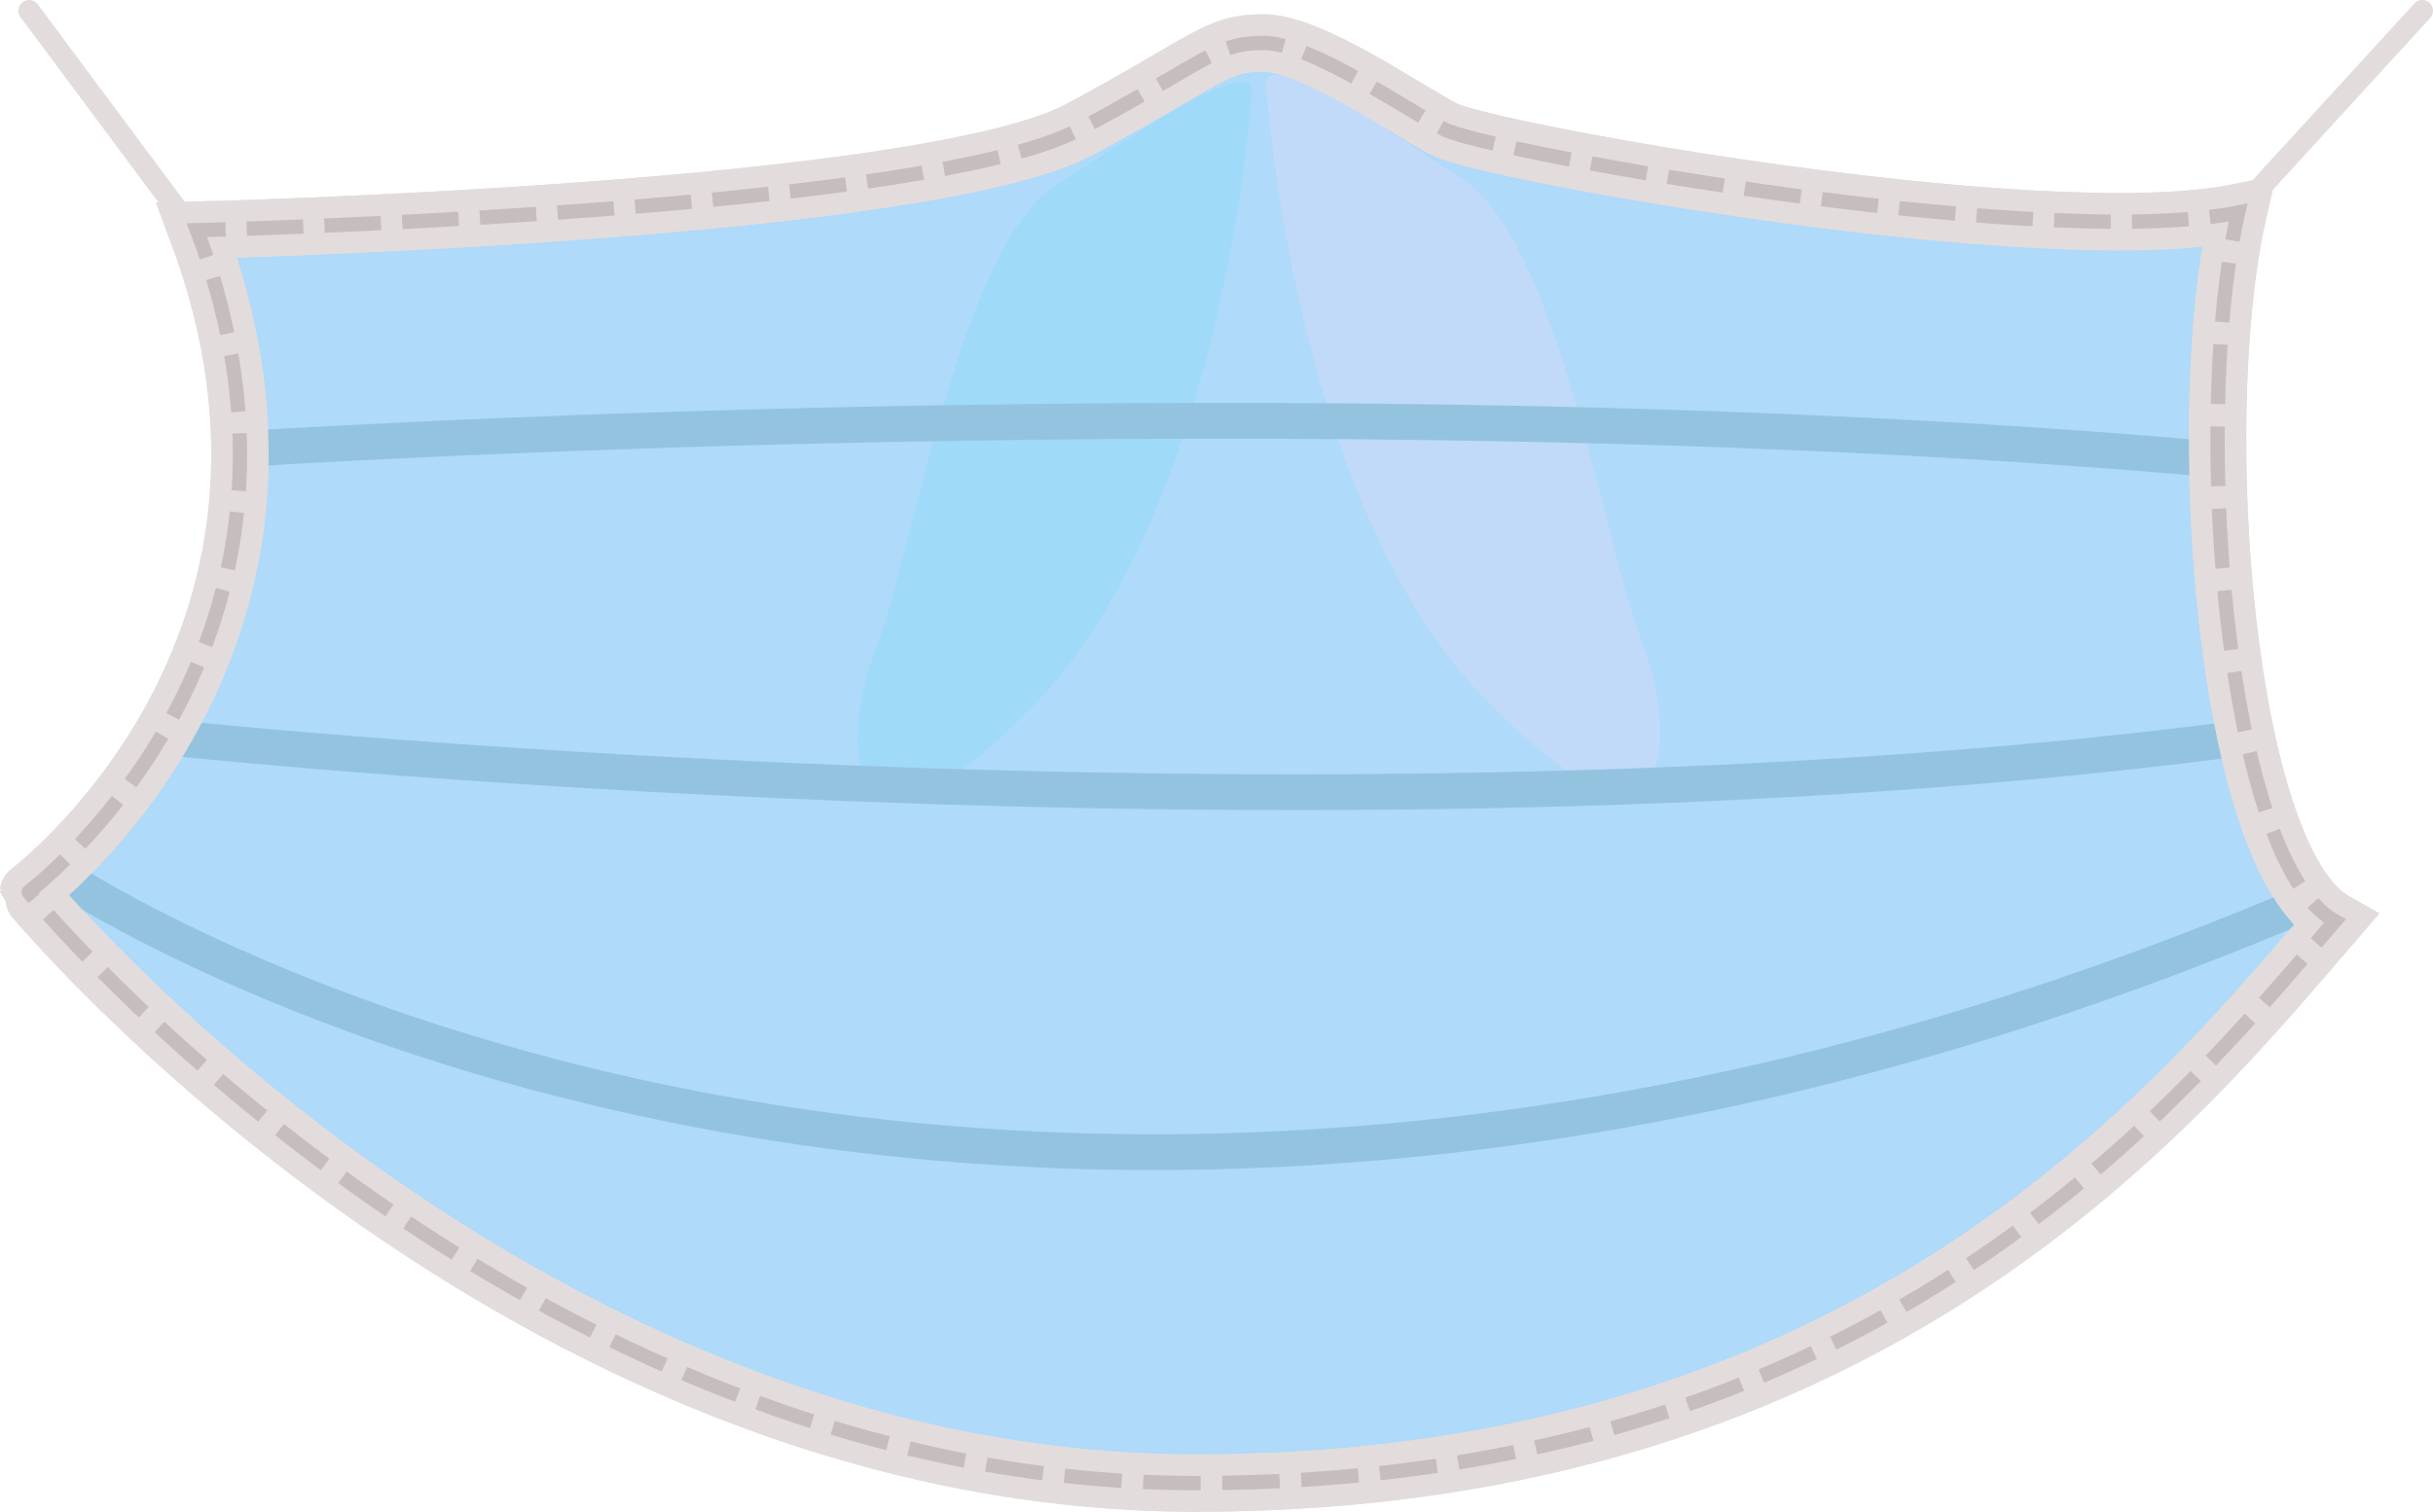 <?xml version="1.0" encoding="utf-8"?>
<!-- Generator: Adobe Illustrator 16.0.0, SVG Export Plug-In . SVG Version: 6.00 Build 0)  -->
<!DOCTYPE svg PUBLIC "-//W3C//DTD SVG 1.1//EN" "http://www.w3.org/Graphics/SVG/1.1/DTD/svg11.dtd">
<svg version="1.1"
	 id="svg12211" xmlns:dc="http://purl.org/dc/elements/1.1/" xmlns:cc="http://creativecommons.org/ns#" xmlns:rdf="http://www.w3.org/1999/02/22-rdf-syntax-ns#" xmlns:svg="http://www.w3.org/2000/svg" xmlns:sodipodi="http://sodipodi.sourceforge.net/DTD/sodipodi-0.dtd" xmlns:inkscape="http://www.inkscape.org/namespaces/inkscape" inkscape:export-ydpi="72.021774" inkscape:export-xdpi="72.021774" inkscape:export-filename="C:\Users\Zealotlee\Dropbox\Small Projects\Steves Fuzzballs\fuschia-fuzzle.png" sodipodi:docname="acc-face-mustache.svg" inkscape:version="0.91 r13725"
	 xmlns="http://www.w3.org/2000/svg" xmlns:xlink="http://www.w3.org/1999/xlink" x="0px" y="0px" width="339.71px"
	 height="211.127px" viewBox="86.138 158.674 339.71 211.127" enable-background="new 86.138 158.674 339.71 211.127"
	 xml:space="preserve">
<sodipodi:namedview  showguides="true" showgrid="false" inkscape:cy="193.02625" inkscape:cx="369.48506" inkscape:zoom="0.71220416" borderopacity="1.0" bordercolor="#666666" pagecolor="#ffffff" id="base" inkscape:window-maximized="1" inkscape:window-y="-8" inkscape:window-x="-8" inkscape:window-height="988" inkscape:window-width="1680" inkscape:pageshadow="2" inkscape:current-layer="layer1" inkscape:pageopacity="0.0" inkscape:document-units="px">
	</sodipodi:namedview>
<line fill="none" stroke="#E2DCDC" stroke-width="3" stroke-linecap="round" stroke-miterlimit="10" x1="90.204" y1="160.174" x2="113.914" y2="192.027"/>
<line fill="none" stroke="#E2DCDC" stroke-width="3" stroke-linecap="round" stroke-miterlimit="10" x1="398.131" y1="188.818" x2="424.349" y2="160.174"/>
<path fill="#AFDAF9" stroke="#E2DCDC" stroke-width="8" stroke-miterlimit="10" d="M113.638,190.823
	c0,0,101.684-2.466,123.32-14.114c18.055-9.719,18.976-12.038,25.578-12.038c6.603,0,19.323,8.924,25.213,12.038
	c5.89,3.114,83.39,17.182,110.889,11.648c-6.499,28.466-1.959,90.239,13.5,98.966c-21.292,24.723-63.999,78.478-159,78.478
	c-95,0-163.002-82.419-163-82.541C90.14,283.139,135.638,249.323,113.638,190.823z"/>
<path fill="#C1DAF9" d="M262.925,170.618c0,0,3.615,58.049,30.581,85.714c26.965,27.665,26.945,4.825,21.788-8.364
	c-5.155-13.189-11.548-55.394-24.853-64.208C277.139,174.946,262.447,165.385,262.925,170.618z"/>
<path fill="#A0DAF9" d="M260.906,171.583c0,0-3.615,58.049-30.581,85.714c-26.965,27.665-26.945,4.825-21.788-8.364
	c5.156-13.189,11.548-55.394,24.852-64.208C246.693,175.911,261.384,166.35,260.906,171.583z"/>
<path fill="none" stroke="#94C3E0" stroke-width="5" stroke-miterlimit="10" d="M108.633,261.572c0,0,161.506,17.414,291.838,0"/>
<path fill="none" stroke="#94C3E0" stroke-width="5" stroke-miterlimit="10" d="M119.639,221.405c0,0,149.791-9.83,276.144,1.46"/>
<path fill="none" stroke="#94C3E0" stroke-width="5" stroke-miterlimit="10" d="M93.565,280.287c0,0,124.985,85.544,315.279,4.207"
	/>
<path fill="none" stroke="#E2DCDC" stroke-width="8" stroke-miterlimit="10" d="M113.638,190.823c0,0,101.684-2.466,123.32-14.114
	c18.055-9.719,18.976-12.038,25.578-12.038c6.603,0,19.323,8.924,25.213,12.038c5.89,3.114,83.39,17.182,110.889,11.648
	c-6.499,28.466-1.959,90.239,13.5,98.966c-21.292,24.723-63.999,78.478-159,78.478c-95,0-163.002-82.419-163-82.541
	C90.14,283.139,135.638,249.323,113.638,190.823z"/>
<g>
	<g>
		<path fill="none" stroke="#C6BEBE" stroke-width="2" stroke-miterlimit="10" d="M114.975,194.594
			c-0.415-1.245-0.86-2.502-1.337-3.771c0,0,1.432-0.035,3.994-0.115"/>
		<path fill="none" stroke="#C6BEBE" stroke-width="2" stroke-miterlimit="10" stroke-dasharray="7.9,2.962" d="M120.589,190.61
			c23.296-0.801,98.165-4.101,116.369-13.901c18.055-9.719,18.976-12.038,25.578-12.038c6.603,0,19.323,8.924,25.213,12.038
			c5.538,2.928,74.403,15.543,105.463,12.435"/>
		<path fill="none" stroke="#C6BEBE" stroke-width="2" stroke-miterlimit="10" d="M394.689,188.981
			c1.407-0.171,2.728-0.378,3.948-0.624c-0.284,1.245-0.547,2.553-0.789,3.918"/>
		<path fill="none" stroke="#C6BEBE" stroke-width="2" stroke-miterlimit="10" stroke-dasharray="8.342,3.128" d="M397.35,195.363
			c-4.011,27.432-0.406,73.338,10.741,88.196"/>
		<path fill="none" stroke="#C6BEBE" stroke-width="2" stroke-miterlimit="10" d="M409.081,284.773
			c0.966,1.086,1.985,1.944,3.057,2.55c-0.834,0.969-1.7,1.981-2.603,3.034"/>
		<path fill="none" stroke="#C6BEBE" stroke-width="2" stroke-miterlimit="10" stroke-dasharray="8.023,3.009" d="
			M407.577,292.639c-22.668,26.347-65.782,73.162-154.44,73.162c-95,0-163.002-82.419-163-82.541
			c0.002-0.117,42.807-31.936,25.303-87.232"/>
	</g>
</g>
</svg>
